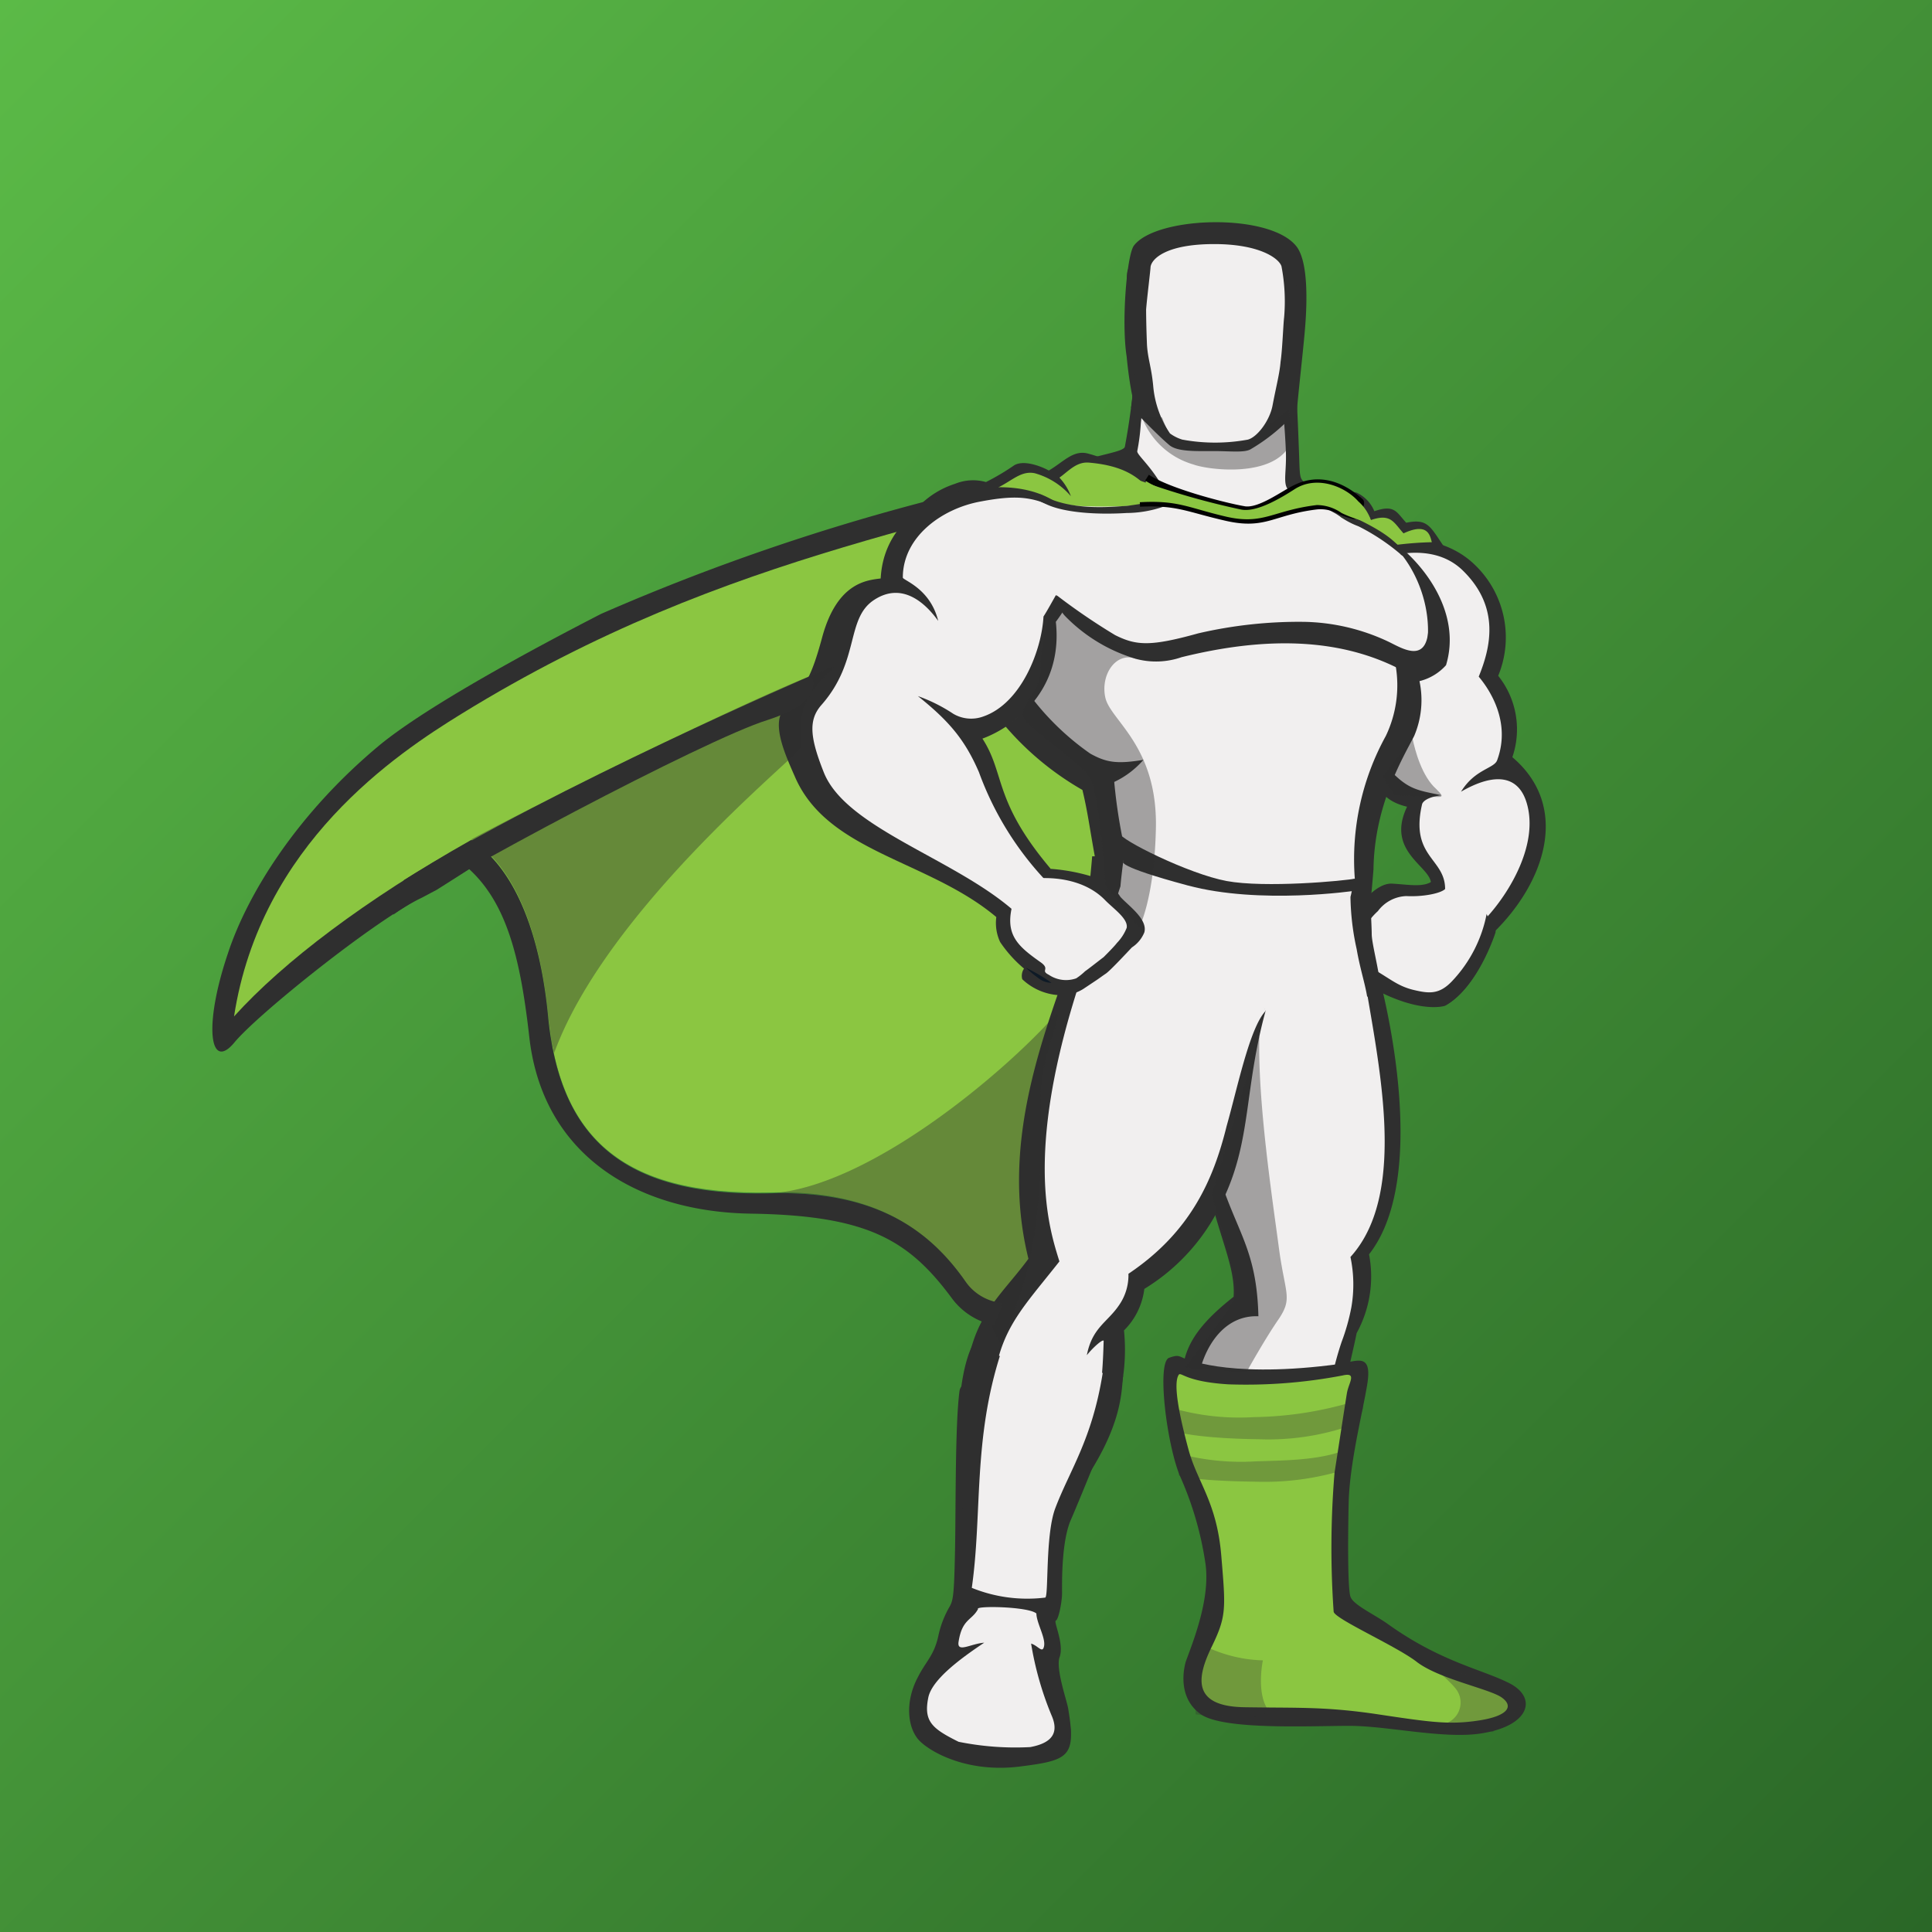 <svg xmlns="http://www.w3.org/2000/svg" viewBox="0 0 200 200"><rect x="0" y="0" width="200" height="200" fill="#808080" stroke="none"/><defs><linearGradient id="a" x2="200" y2="200" gradientUnits="userSpaceOnUse"><stop offset="0" stop-color="#5bba47"/><stop offset="1" stop-color="#2a6727"/></linearGradient></defs><title>gsap</title><path fill="url(#a)" d="M0 0h200v200H0z"/><path d="M43.643 92.943c-4.671 2.2-17.034 12.088-19.415 15.018-2.473 2.931-3.205-1.648-.641-9.249C25.6 92.577 30.73 84.243 39.338 77.1c5.036-4.121 16.118-10.073 22.894-13.554a226.86 226.86 0 0 1 34.983-12c1.374-.366-1.648 2.289-2.106 3.755C92.728 62.264 45.2 92.119 45.2 92.119zm66.942 83.977c.824 4.945.092 5.312-5.036 5.953s-8.883-1.282-10.257-2.564-1.648-4.121-.275-6.685c.825-1.649 1.649-2.2 2.107-4.213a10.26 10.26 0 0 1 1.19-3.113c.366-.642.458-1.283.549-5.77s0-12.913.458-16.484c.458-3.663 16.3 1.648 16.3 1.648s-3.755 9.341-4.762 11.63-.916 6.685-.916 7.6-.366 2.747-.641 2.839.916 2.472.366 3.846c-.368 1.284.826 4.581.917 5.313zM116.63 36.9c-.55-3.48 0-10.349.732-11.447 2.29-3.114 14.378-3.48 16.942.183 1.1 1.648 1.007 5.495.824 7.967s-.824 7.784-.916 9.524c-.091 1.282-13.37 3.3-16.3-.183-.824-.918-1.282-6.044-1.282-6.044zm26.924 131.137c5.586 4.03 9.89 4.762 12.729 6.227s2.106 4.3-2.656 5.129c-3.846.732-9.89-.733-13.92-.733s-13 .458-15.385-1.19c-2.747-1.923-1.557-5.5-1.557-5.5.733-2.014 2.564-6.5 2.015-10.165a34.437 34.437 0 0 0-2.656-9.066c-1.374-3.388-2.381-11.722-1.1-12.18s.915 0 2.564.366a26.662 26.662 0 0 0 7.052.916 53.977 53.977 0 0 0 8.883-.824c1.374-.275 2.472-.55 2.014 2.289s-1.831 8.15-1.923 12.271-.091 8.883.183 9.707 2.292 1.746 3.757 2.753z" fill="#2f2f2f"/><path d="M123.956 46.055c-10.073 8.7-29.58 11.081-58.518 22.253-7.418 2.839-27.2 11.356-31.961 20.239C49.5 79.3 55.456 92.028 56.738 105.123c1.19 12.271 7.326 18.682 23.078 18.315 16.209-.366 21.155 9.066 25.642 20.148 8.7-42.4 22.62-50.643 31.594-57.877 19.048-15.477-4.396-42.767-13.096-39.654z" fill="#8bc641"/><path d="M123.956 46.055C99.78 54.481 75.878 56.587 47.764 73.9c-6.685 4.121-20.788 13.462-23.536 31.32C34.484 93.859 58.2 79.573 87.233 70.507c14.652-4.579 25.367-7.6 38.371-12.638-.915-5.861-.915-8.151-1.648-11.814z" fill="#8bc641"/><path d="M154.818 96.24s-1.74 5.953-5.22 7.876c0 0-2.564.916-7.692-1.923-1.465-.824-2.564-3.663-2.473-4.579a4.273 4.273 0 0 1 1.465-3.205s1.466-2.473 3.205-2.381 4.671.366 5.587-.458c.824-.916 5.31 1.648 5.128 4.67zm-37.364-57.602a71.535 71.535 0 0 1-1.007 7.6c-.092.55-2.839.824-4.854 1.649 3.846 10.989 27.016 10.9 30.038 5.495a39.9 39.9 0 0 0-5.769-3.113c-1.374-.55-1.282-.458-1.374-3.022s-.275-7.326-.458-8.609-14.378-1.283-16.576 0z" fill="#2f2f2f"/><path d="M118.37 38.638s0 2.656-.275 5.22a21.581 21.581 0 0 1-.366 2.839c-.092.55 3.113 2.747 4.029 7.6 4.4 9.8 14.561 4.945 18.774.275a35.4 35.4 0 0 0-6.593-3.48c-1.374-.55-.733-1.74-.824-4.3s-.458-6.319-.641-7.693-11.906-1.744-14.104-.461z" fill="#f1efef"/><path d="M117.454 38.638s-.092 1.649-.366 3.572c1.19 1.19 2.747 2.839 3.938 3.846.824.733 2.838.641 4.67.641 1.648 0 3.113.183 3.755-.183a19.129 19.129 0 0 0 4.762-3.938c-.091-1.648-.183-3.205-.274-3.938-.093-1.283-14.287-1.283-16.485 0z" fill="#2f2f2f"/><path d="M125.788 45.6a20.277 20.277 0 0 1-3.389-.275 5.387 5.387 0 0 1-1.282-.549c-.641-.458-1.282-1.007-2.014-1.557-1.466-1.1-1.557-1.74-1.557-2.014a42.606 42.606 0 0 0-.183-10.623s-.641-2.473 2.839-3.114a45 45 0 0 1 5.586-.732 29.281 29.281 0 0 1 5.586.732c3.48.641 2.839 3.114 2.839 3.114a42.619 42.619 0 0 0-.183 10.623c0 .274-.091.915-1.557 2.014-1.282.916-2.289 1.923-3.3 2.106a20.284 20.284 0 0 1-3.385.275z" fill="#2f2f2f"/><path d="M125.788 24.351c-6.044 0-7.235 1.648-8.975 3.48-.366.458-.092 3.205.55 9.066h.824a10.956 10.956 0 0 1-.458-3.572c.092-1.923.458-1.831.183-2.289-.366-.55-1.1-1.466.55-2.381s4.212.732 7.326.824c3.113-.092 5.769-1.74 7.418-.824s.916 1.831.55 2.381.091.366.183 2.289a10.97 10.97 0 0 1-.458 3.572h.819c.549-5.861.916-8.425.641-8.883-1.553-2.014-3.109-3.571-9.153-3.663zm29.03 72.164s-1.74 5.586-5.128 7.509c-.733-.366-.641-.915-1.282-1.74a11.528 11.528 0 0 0-1.1-.732 4.771 4.771 0 0 0-.641-1.1c-.366-.366-.641-.092-1.008-.366-.366-.366-.458-.824-.732-1.1-.183-.183-.916-.275-1.1-.458-.458-.458-4.487-1.282-4.3-2.2a7.968 7.968 0 0 1 1.1-2.381s1.74-2.564 3.479-2.473 3.389.458 4.3-.366c1.009-.908 6.687 2.476 6.412 5.407z" fill="#2f2f2f"/><path d="M142.913 56.038s5.769-1.374 9.707 2.381a10.405 10.405 0 0 1 2.473 11.539 8.874 8.874 0 0 1 1.465 8.425c6.044 5.128 3.388 13-2.015 18.224a7.113 7.113 0 0 0-6.41-5.037c.183-1.831-4.762-3.3-2.473-8.059-3.48-.824-3.388-3.205-3.938-6.135-.458-2.932 1.191-21.338 1.191-21.338z" fill="#2f2f2f"/><path d="M140.806 58.6s6.685-3.388 10.623.458 2.838 8.059 1.648 10.989c1.007 1.19 3.388 4.579 1.923 8.608-.275.916-2.289.916-3.755 3.3 3.663-2.107 5.953-1.557 6.777 1.1 1.282 4.121-1.557 9.066-4.029 11.814 0-.092-.092-.183-.092-.275a13.969 13.969 0 0 1-3.571 6.96c-1.374 1.465-2.473 1.282-4.03.916-1.831-.458-2.472-1.283-5.036-2.656-1.465-.824-.641-1.832-.641-2.656a1.88 1.88 0 0 1 .458-.824 7.376 7.376 0 0 1 1.557-2.015 3.835 3.835 0 0 1 2.931-1.557c1.74.092 3.571-.274 4.029-.732 0-3.205-3.663-3.3-2.381-8.791.092-.275.55-.733 2.015-.916-2.2-.458-3.205-.55-4.762-2.015a6.76 6.76 0 0 1-2.2-3.938c-.548-2.841-1.464-17.77-1.464-17.77z" fill="#f1efef"/><path d="M121.483 52.832a16.561 16.561 0 0 0-8.791-5.861c-1.557-.458-2.564.824-4.121 1.74-.458-.275-2.473-1.191-3.572-.55a24.59 24.59 0 0 1-2.931 1.74 4.957 4.957 0 0 0-3.205.183 9.077 9.077 0 0 0-4.763 3.572c-1.1 3.938 19.414 1.007 19.414 1.007z" fill="#2f2f2f"/><path d="M121.667 52.832c-2.931-1.008-2.473-4.4-8.975-4.945-1.282-.092-2.106.915-3.022 1.557a5.722 5.722 0 0 1 1.191 1.923 7.607 7.607 0 0 0-3.755-2.381c-1.374-.274-2.289.733-3.755 1.466a9.526 9.526 0 0 1 .915 1.282 3.748 3.748 0 0 0-3.938-.458 10.113 10.113 0 0 0-5.22 3.846c-1.1 3.938 18.5-.458 18.5-.458z" fill="#8bc641"/><path d="M138.883 54.3s0-1.008-.092-1.923c0-.183-.732-.641-.732-.824l-.183-.183a3.486 3.486 0 0 1 2.564-.37 3.631 3.631 0 0 1 1.831 1.923c2.106-.732 2.289.092 3.3 1.191 2.2-.458 2.472.366 3.846 2.381a16.232 16.232 0 0 0-4.853.274c-3.117.459-5.681-2.563-5.681-2.469z" fill="#2f2f2f"/><path d="M138.517 53.839s.549-.458.366-.55c1.007-.549 2.381-1.19 3.022.55 2.106-.733 2.381.275 3.388 1.374 2.564-1.191 2.747.274 2.931.915a36.167 36.167 0 0 0-3.663.275c-3.114.459-6.136-2.655-6.044-2.564z" fill="#8bc641"/><path d="M107.381 51.55A29.159 29.159 0 0 0 117 53.107c4.4-.366 11.9-.732 15.934 1.649a15.415 15.415 0 0 1 7.966-.456c3.847 1.007 10.9 7.6 8.792 14.561a5.4 5.4 0 0 1-2.748 1.649 9.479 9.479 0 0 1-.549 5.678c-1.282 2.473-4.121 7.235-4.213 13.828-.091 1.1-.274 3.388-.458 4.487-7.143-.274-18.132-2.931-28.939-2.747.091-1.19.183-1.923.275-3.113h.274c-.549-3.022-.732-4.579-1.282-6.869a30.312 30.312 0 0 1-10.256-9.616c-3.024-4.858 5.585-20.608 5.585-20.608zM142.73 101s5.678 20.331-1.007 28.847A12.16 12.16 0 0 1 140.44 138c-.366 1.831-.825 3.48-1.1 5.311-1.191 7.6-3.206 10.806-3.755 22.986l-5.5-.091s-.641-8.791-2.564-13.462c-1.1-2.655-5.4-6.227-5.219-9.8.183-2.748.732-5.037 5.4-8.7.366-5.311-4.946-10.348-4.121-30.129z" fill="#2f2f2f"/><path d="M141.081 100.178c1.465 9.341 4.853 23.169-1.282 29.946a13.808 13.808 0 0 1 .091 5.22 21.358 21.358 0 0 1-1.007 3.571 32.865 32.865 0 0 0-1.557 7.326c-1.191 7.6-1.191 7.968-1.74 20.148l-5.5-.092s-.641-8.791-2.564-13.462c-1.1-2.656-3.388-4.945-3.571-8.517-.183-2.747 1.74-8.242 6.319-8.059-.275-11.081-5.4-8.883-6.777-31.961zm-33.7-48.628a21.681 21.681 0 0 0 4.212.824 54.042 54.042 0 0 0 6.685-.092c4.4-.366 10.623-.824 14.744 1.557a14.186 14.186 0 0 1 4.762-.55c1.1.092 2.2 1.008 3.48 1.374 4.029 1.007 7.876 7.692 6.135 13.737-.183.458-1.465 0-2.931.458a12.131 12.131 0 0 1-1.008 7.326 26.469 26.469 0 0 0-3.205 14.836c-9.616-.458-13.92-1.1-23.444-1.557a55.024 55.024 0 0 1-1.465-8.517 9.126 9.126 0 0 0 3.022-2.289c-2.747.458-3.846.275-5.5-.641a27.315 27.315 0 0 1-6.044-5.769c-.183-.183-1.19 2.838-3.479 2.93-.825-1.191 2.655-4.579 2.014-5.861-2.283-4.67 2.022-17.766 2.022-17.766z" fill="#f1efef"/><path d="M141.813 92.577S142 95.874 142 96.7c0 .916.733 3.663.824 4.945-1.007 1.74-5.4 5.678-13.37 7.143-7.876 1.648-18.315-10.714-18.315-10.714.275-1.191 1.191-4.671 1.832-6.5a2.905 2.905 0 0 0 .275-.824c.82-1.195 28.567 1.827 28.567 1.827z" fill="#2f2f2f"/><path d="M139.8 92.852a26.406 26.406 0 0 0 .641 5.4c.458 2.656 1.19 4.4 1.19 6.136 0 5.311-6.96 4.4-12.821 4.579-7.876 1.649-14.561-10.714-14.561-10.714a52.317 52.317 0 0 1 1.74-6.5c.091-1.1.275-2.472.366-3.113a234 234 0 0 1 23.627 1.1 7.943 7.943 0 0 1-.183 3.114z" fill="#f1efef"/><path d="M131.007 104.665s-4.853-10.806-19.415-7.6c-3.479 9.8-8.15 21.063-5.128 33.243-3.022 4.121-6.5 6.411-6.5 14.011s.366 8.883.366 8.883l10.714.55a32 32 0 0 0 4.853-9.341 19.868 19.868 0 0 0 .458-6.685 7.294 7.294 0 0 0 2.106-4.3 20.844 20.844 0 0 0 8.242-9.432c2.839-6.05 2.107-11.27 4.304-19.329z" fill="#2f2f2f"/><path d="M131.007 104.665c-.274-1.007-3.938-10.9-17.491-7.967-7.967 21.246-5.036 30.038-3.846 33.884-5.4 6.868-7.876 8.333-6.776 22.253h7.143c3.3-5.22 4.029-7.143 4.212-14.011 0-.275-1.007.549-1.74 1.465.55-2.839 2.106-3.388 3.3-5.128a5.426 5.426 0 0 0 1.007-3.3c6.41-4.3 8.791-9.707 10.165-15.294 1.096-3.843 2.378-10.167 4.026-11.902z" fill="#f1efef"/><path d="M108.388 89.921a19.254 19.254 0 0 1 4.671.824 4.835 4.835 0 0 1 2.931 2.106c.824.916 2.839 2.289 2.473 3.663a3.351 3.351 0 0 1-1.282 1.557c-.275.275-2.29 2.472-2.748 2.747-.275.183-.641.458-.916.641l-1.374.916a4.3 4.3 0 0 1-2.564.641 6.038 6.038 0 0 1-3.755-1.648 1.329 1.329 0 0 1 .183-1.1 13.2 13.2 0 0 1-2.473-2.748 4.64 4.64 0 0 1-.183-3.479c.183-.823 3.755-3.113 5.037-4.12zm2.29 89.105l-.275 2.29s-.824 1.007-6.96.916c-6.227-.092-7.876-2.015-8.425-3.022l-.366-2.381a8.22 8.22 0 0 1 1.465-1.74c2.015.183 8.883 2.931 13.645 3.663a2.691 2.691 0 0 1 .916.274zm13.278-4.67c0 1.007-.092 1.007-.092 2.015 1.1.824 3.847 1.282 9.066 1.19 7.6-.183 14.652 2.29 23.261.824l.092-1.648-.824-.091-30.5-2.473z" fill="#2f2f2f"/><path d="M130.641 177.561h2.289c4.946-.183 9.616.916 14.652 1.191 2.656-.092 5.953-.733 5.678-2.656l-26.008-2.2c-1.552 1.742-.366 3.204 3.389 3.665zm-29.854-38.554c.824.549 6.41 3.846 15.477 3.388-.183 1.74-.092 5.129-4.121 11.081-2.015 2.931-3.755 8.059-4.121 14.561.092 1.465.916 2.747-.183 4.67a52.559 52.559 0 0 0 2.564 5.036c.732 1.466 1.1 3.114-3.755 3.206-4.945.091-12.913-.458-11.813-4.3.55-2.015 2.106-4.121 2.29-4.946s.183-3.3 1.74-4.945c1.374-4.579.916-8.974.642-13.1-.46-4.303-.552-11.171 1.28-14.651zm8.513-74.636c6.5-8.7 1.007-15.66-9.432-13.554-4.213.824-8.425 3.755-8.7 9.066-1.374.183-4.487.366-6.044 6.044-1.19 4.4-1.831 5.22-3.938 7.418-1.374 1.557.092 4.762 1.1 7.052 3.389 7.876 13.828 8.608 20.88 14.561a10.161 10.161 0 0 0 5.586-5.036c-5.953-7.052-4.671-9.8-7.052-13.462 2.567-.917 8.428-4.488 7.6-12.089z" fill="#2f2f2f"/><path d="M108.021 63.821c.366-.55 1.007-1.74 1.282-2.2.092-.092 1.1 1.648 1.191 1.557 2.472-4.03 3.113-9.891.274-10.44a16.23 16.23 0 0 1-2.839-.733c-1.831-.641-3.479-.641-6.41-.091-4.029.732-8.059 3.663-8.059 7.876 0 .275 2.838 1.1 3.663 4.487-1.374-1.923-3.755-4.03-6.594-2.2C87.507 64 89.064 68.4 85.035 72.978c-1.374 1.557-1.191 3.389.274 7.052 2.381 5.77 13.645 8.883 19.781 14.378a8.288 8.288 0 0 0 3.21-3.208 32.562 32.562 0 0 1-6.96-11.264c-1.465-3.388-3.114-5.311-6.319-7.876a16.686 16.686 0 0 1 3.663 1.832 3.647 3.647 0 0 0 3.114.275c3.934-1.367 6.04-6.867 6.223-10.346z" fill="#f1efef"/><path d="M147.858 65.287c-.275 3.48-2.839 1.74-4.212 1.1a21.279 21.279 0 0 0-8.7-2.015 46.124 46.124 0 0 0-10.9 1.191c-4.945 1.374-6.411 1.282-8.609.183a65.586 65.586 0 0 1-6.044-4.121 3.262 3.262 0 0 0 .824 2.106 16.9 16.9 0 0 0 7.418 4.487 8.066 8.066 0 0 0 4.671-.183c8.15-2.015 16.758-2.381 23.993 2.015a2.673 2.673 0 0 0 2.2-1.191c.732-1.191-.641-3.572-.641-3.572z" fill="#2f2f2f"/><path d="M106.19 100.178a17.714 17.714 0 0 1 2.655 1.557 2.024 2.024 0 0 1-1.19-.366 12.925 12.925 0 0 1-1.465-1.191z" fill="#0e1a26"/><path d="M132.656 27.557c-.275-.824-2.29-2.29-6.96-2.29-5.037 0-6.5 1.557-6.593 2.381 0 .275-.366 3.206-.458 4.4 0 0 0 1.465.091 3.663.092 1.465.458 2.289.641 4.213a10.361 10.361 0 0 0 1.74 4.945 4.219 4.219 0 0 0 1.282.641 18.738 18.738 0 0 0 6.777 0c1.007-.275 2.289-2.015 2.564-3.572.366-1.923.732-3.3.824-4.487.183-1.19.275-3.846.366-4.579a19.243 19.243 0 0 0-.274-5.315z" fill="#f1efef"/><path d="M123.04 140.747s4.854 2.106 16.851.275c0 0-3.388 17.034-1.831 25.55 0 0 1.557 2.2 13.1 6.41 0 0 5.128 1.282 4.945 3.847 0 0 .183.549-6.044.366s-12.088-1.282-16.209-1.282-8.517.183-9.249-1.007c-.824-1.1.183-3.938 1.374-5.587 1.283-1.74.916-3.022.825-6.135-.282-8.151-6.509-16.576-3.762-22.437z" fill="#2f2f2f"/><path d="M122.033 142.3c-.641.916.091 4.4 1.007 7.784s2.931 5.4 3.389 10.989c.458 5.495.549 6.227-1.008 9.432s-2.015 6.136 3.388 6.227 8.334-.092 13.828.733 7.418 1.1 10.44.641 3.663-1.466 2.381-2.381-6.594-1.923-8.883-3.755c-2.2-1.648-8.425-4.4-8.516-5.128a94.546 94.546 0 0 1 .091-14.378c.458-2.931 1.1-7.143 1.282-8.242s1.1-2.2-.458-1.832a53.009 53.009 0 0 1-11.813.916c-4.395-.27-4.853-1.277-5.128-1.006z" fill="#8bc641"/><path d="M125.147 170.6a14.648 14.648 0 0 0 5.586 1.282s-.642 3.022.366 4.853-7.326.733-7.326.733l-.366-6.5zm24.268 7.877a2.287 2.287 0 0 0 1.282-3.663c-1.282-1.557-2.381-1.832-.733-1.923s7.693 3.571 7.693 3.571l-3.114 2.839zm-27.657-32.602a24.807 24.807 0 0 0 8.059.824 37.405 37.405 0 0 0 9.524-1.374c2.655-.916 1.557 1.007 1.557 1.007l-1.465 1.374a26 26 0 0 1-9.157 1.282c-6.685-.092-8.7-.824-8.7-.824zm.183 4.579a24.808 24.808 0 0 0 8.059.824c2.747-.091 6.41-.091 9.066-1.1 1.1-.366.458 1.191.458 1.191l-.458.824a28.207 28.207 0 0 1-9.158 1.19c-6.685-.091-7.876-.641-7.876-.641z" style="isolation:isolate" fill="#2f2f2f" opacity=".3"/><path d="M123.04 140.747a34.4 34.4 0 0 0 16.942.916s-3.48 16.392-1.923 24.818c0 0 1.557 2.2 13.1 6.41 0 0 5.128 1.282 4.945 3.846 0 0 .183.55-6.044.366s-12.088-1.282-16.209-1.282-8.517.183-9.249-1.007c-.824-1.1.183-3.938 1.374-5.586 1.283-1.74.916-3.022.825-6.136-.281-8.059-6.508-16.484-3.761-22.345z" fill="#2f2f2f" fill-opacity="0"/><path d="M123.04 140.747a35.035 35.035 0 0 0 16.942.824s-3.48 16.484-1.923 24.909c0 0 1.557 2.2 13.1 6.41 0 0 5.128 1.282 4.945 3.846 0 0 .183.55-6.044.366s-12.18-1.923-16.209-1.282c-4.3.733-8.517.458-9.249-1.007-.641-1.19.183-3.938 1.374-5.586 1.283-1.74.916-3.022.825-6.136-.281-8.058-6.508-16.483-3.761-22.344z" fill="#2f2f2f" fill-opacity="0"/><path d="M115.9 86.258c0 .641 7.143 4.212 11.081 4.945s12.18 0 13.462-.275l-.183 1.282s-9.8 1.465-17.308-.549-6.685-2.473-6.685-2.473z" fill="#2f2f2f"/><path d="M100.6 164.374a15.281 15.281 0 0 0 7.6 1.008c.366-.092 0-6.319 1.008-9.158 1.465-3.938 3.846-7.143 4.945-14.1a57.381 57.381 0 0 1-10.531-2.107c-2.922 8.972-1.922 16.664-3.022 24.357zm6.14 5.77c.641.183 1.1.915 1.282.458.366-.825-.641-2.381-.733-3.48v-.092c-.824-.732-6.41-.824-6.044-.458-.641 1.191-1.648 1.008-2.014 3.389-.183 1.19 1.282.183 2.655.091-2.472 1.648-5.311 3.755-5.769 5.586-.549 2.564.366 3.3 3.114 4.671a29.567 29.567 0 0 0 7.418.549c2.473-.458 2.931-1.648 2.2-3.3a33.242 33.242 0 0 1-2.109-7.414z" fill="#f1efef"/><path d="M107.747 51.184c3.022 1.74 7.235 1.282 8.791 1.191.366 0 4.03-.641 4.213-.55a.414.414 0 0 1 .366.366 11.884 11.884 0 0 1-4.487.915c-2.931.183-6.41 0-8.333-.915-2.29-1.007-.55-1.007-.55-1.007zm31.136 1.74c.549.366 4.121 1.74 5.678 3.388 1.374 1.466.641 1.374.366 1.008a21.844 21.844 0 0 0-4.3-2.839 7.894 7.894 0 0 1-2.473-1.465 1.035 1.035 0 0 1 .729-.092z" fill="#2f2f2f"/><path d="M107.289 90.928c2.656-.183 5.4.458 7.143 2.289.916.916 2.381 1.923 2.2 2.839a4.747 4.747 0 0 1-1.007 1.557c-.275.366-1.1 1.19-1.374 1.465-.366.275-1.648 1.282-1.923 1.465a6.377 6.377 0 0 1-.916.733 3.174 3.174 0 0 1-2.839-.366c-.915-.458.183-.55-.824-1.282-2.472-1.74-3.846-2.931-2.839-6.319.09-.641 1.097-1.374 2.379-2.381z" fill="#f1efef"/><path d="M83.937 69.957c-8.242 3.3-29.214 13.737-35.166 16.942 4.945 3.113 7.235 10.623 7.967 18.224.091.733.183 1.374.275 2.106a8.811 8.811 0 0 0 .274 1.374.548.548 0 0 0 .092.366c5.4-14.744 24.726-30.312 25.459-31.5.366-.549-.458-2.93.824-5.219 1.648-2.934 4.854-4.216.275-2.293zm19.597 69.143c4.212-8.425 4.3-16.484 4.212-25.917 0-3.938 2.839-9.524 1.374-7.967-5.5 6.135-19.323 17.675-29.3 18.315 14.007-.459 19.502 6.593 23.714 15.569z" style="isolation:isolate" fill="#2f2f2f" opacity=".4"/><path d="M40.712 94.683c5.22-3.755 32.235-18.132 38.738-20.147 6.5-2.106 4.487-4.579 4.487-4.579S57.562 81.312 41.81 91.111" fill="#2f2f2f"/><path d="M117.637 68.217c-2.106-.824-3.755 1.649-3.205 4.03s5.5 5.036 5.22 13.737c-.183 7.143-1.74 10.073-1.74 10.073l-3.48-4.4s-.549-9.891-1.74-11.356-4.945-4.121-6.41-5.495 1.648-3.205 1.465-5.77c-.183-2.472 1.557-7.418 1.557-7.418zm12.73 39.012c-.183 6.868 1.374 17.034 2.015 21.887s1.465 5.22 0 7.418c-1.465 2.106-3.388 5.586-3.388 5.586l-6.319-.55s5.037-6.41 5.311-7.6-2.564-10.256-2.564-10.256zm-12.18-64.104a8.093 8.093 0 0 0 5.313 4.945c1.465.549 7.235 1.282 9.524-1.282 1.007-1.191.366-4.4.366-4.4l-5.22 4.212-7.052-1.282-.824-2.106z" style="isolation:isolate" fill="#2f2f2f" opacity=".4"/><path d="M118.736 49.444c2.381 1.557 8.334 3.022 9.982 3.3 1.648.366 4.3-1.74 5.586-2.289 1.374-.641 3.755-1.008 6.5 1.465.275.275-.641 1.465-.641 1.465a10.545 10.545 0 0 1-1.374-.458 4.139 4.139 0 0 0-2.472-.549c-4.579.549-5.312 2.106-9.341 1.19S121.941 51.916 118 52.1" fill="#8bc641" stroke="#020202" stroke-linejoin="round" stroke-width=".713"/><path d="M117.912 49.718a78.991 78.991 0 0 0 10.531 3.022c1.648.366 4.3-1.282 5.586-2.106 2.29-1.465 5.22-.275 6.594 1.282a4.44 4.44 0 0 1 1.282 1.923c0 .366-1.1 0-1.1 0a11.886 11.886 0 0 1-1.923-.733 4.507 4.507 0 0 0-2.564-.824c-4.579.55-5.5 2.106-9.433 1.191s-4.945-1.74-9.157-1.466" fill="#8bc641"/><path d="M103.717 135.252c-.183-.183.183-.366 0-.366a5.279 5.279 0 0 1-3.755-2.2c-3.938-5.678-9.707-9.432-20.147-9.157-15.66.366-21.887-6.044-23.078-18.315-.637-6.684-2.472-13.186-6.227-16.85l-2.2 1.374c4.212 3.663 5.586 9.616 6.5 17.766 1.465 12.271 11.356 17.949 22.895 18.132 12 .183 16.3 2.656 20.788 8.7a7.194 7.194 0 0 0 4.4 2.839z" fill="#2f2f2f"/><path d="M146.21 76.368c.275 1.374 1.007 4.029 2.472 5.311.642.641.733.824.183.824s-4.579-.183-4.579-.183l-1.1-1.923z" style="isolation:isolate" fill="#2f2f2f" opacity=".4"/></svg>